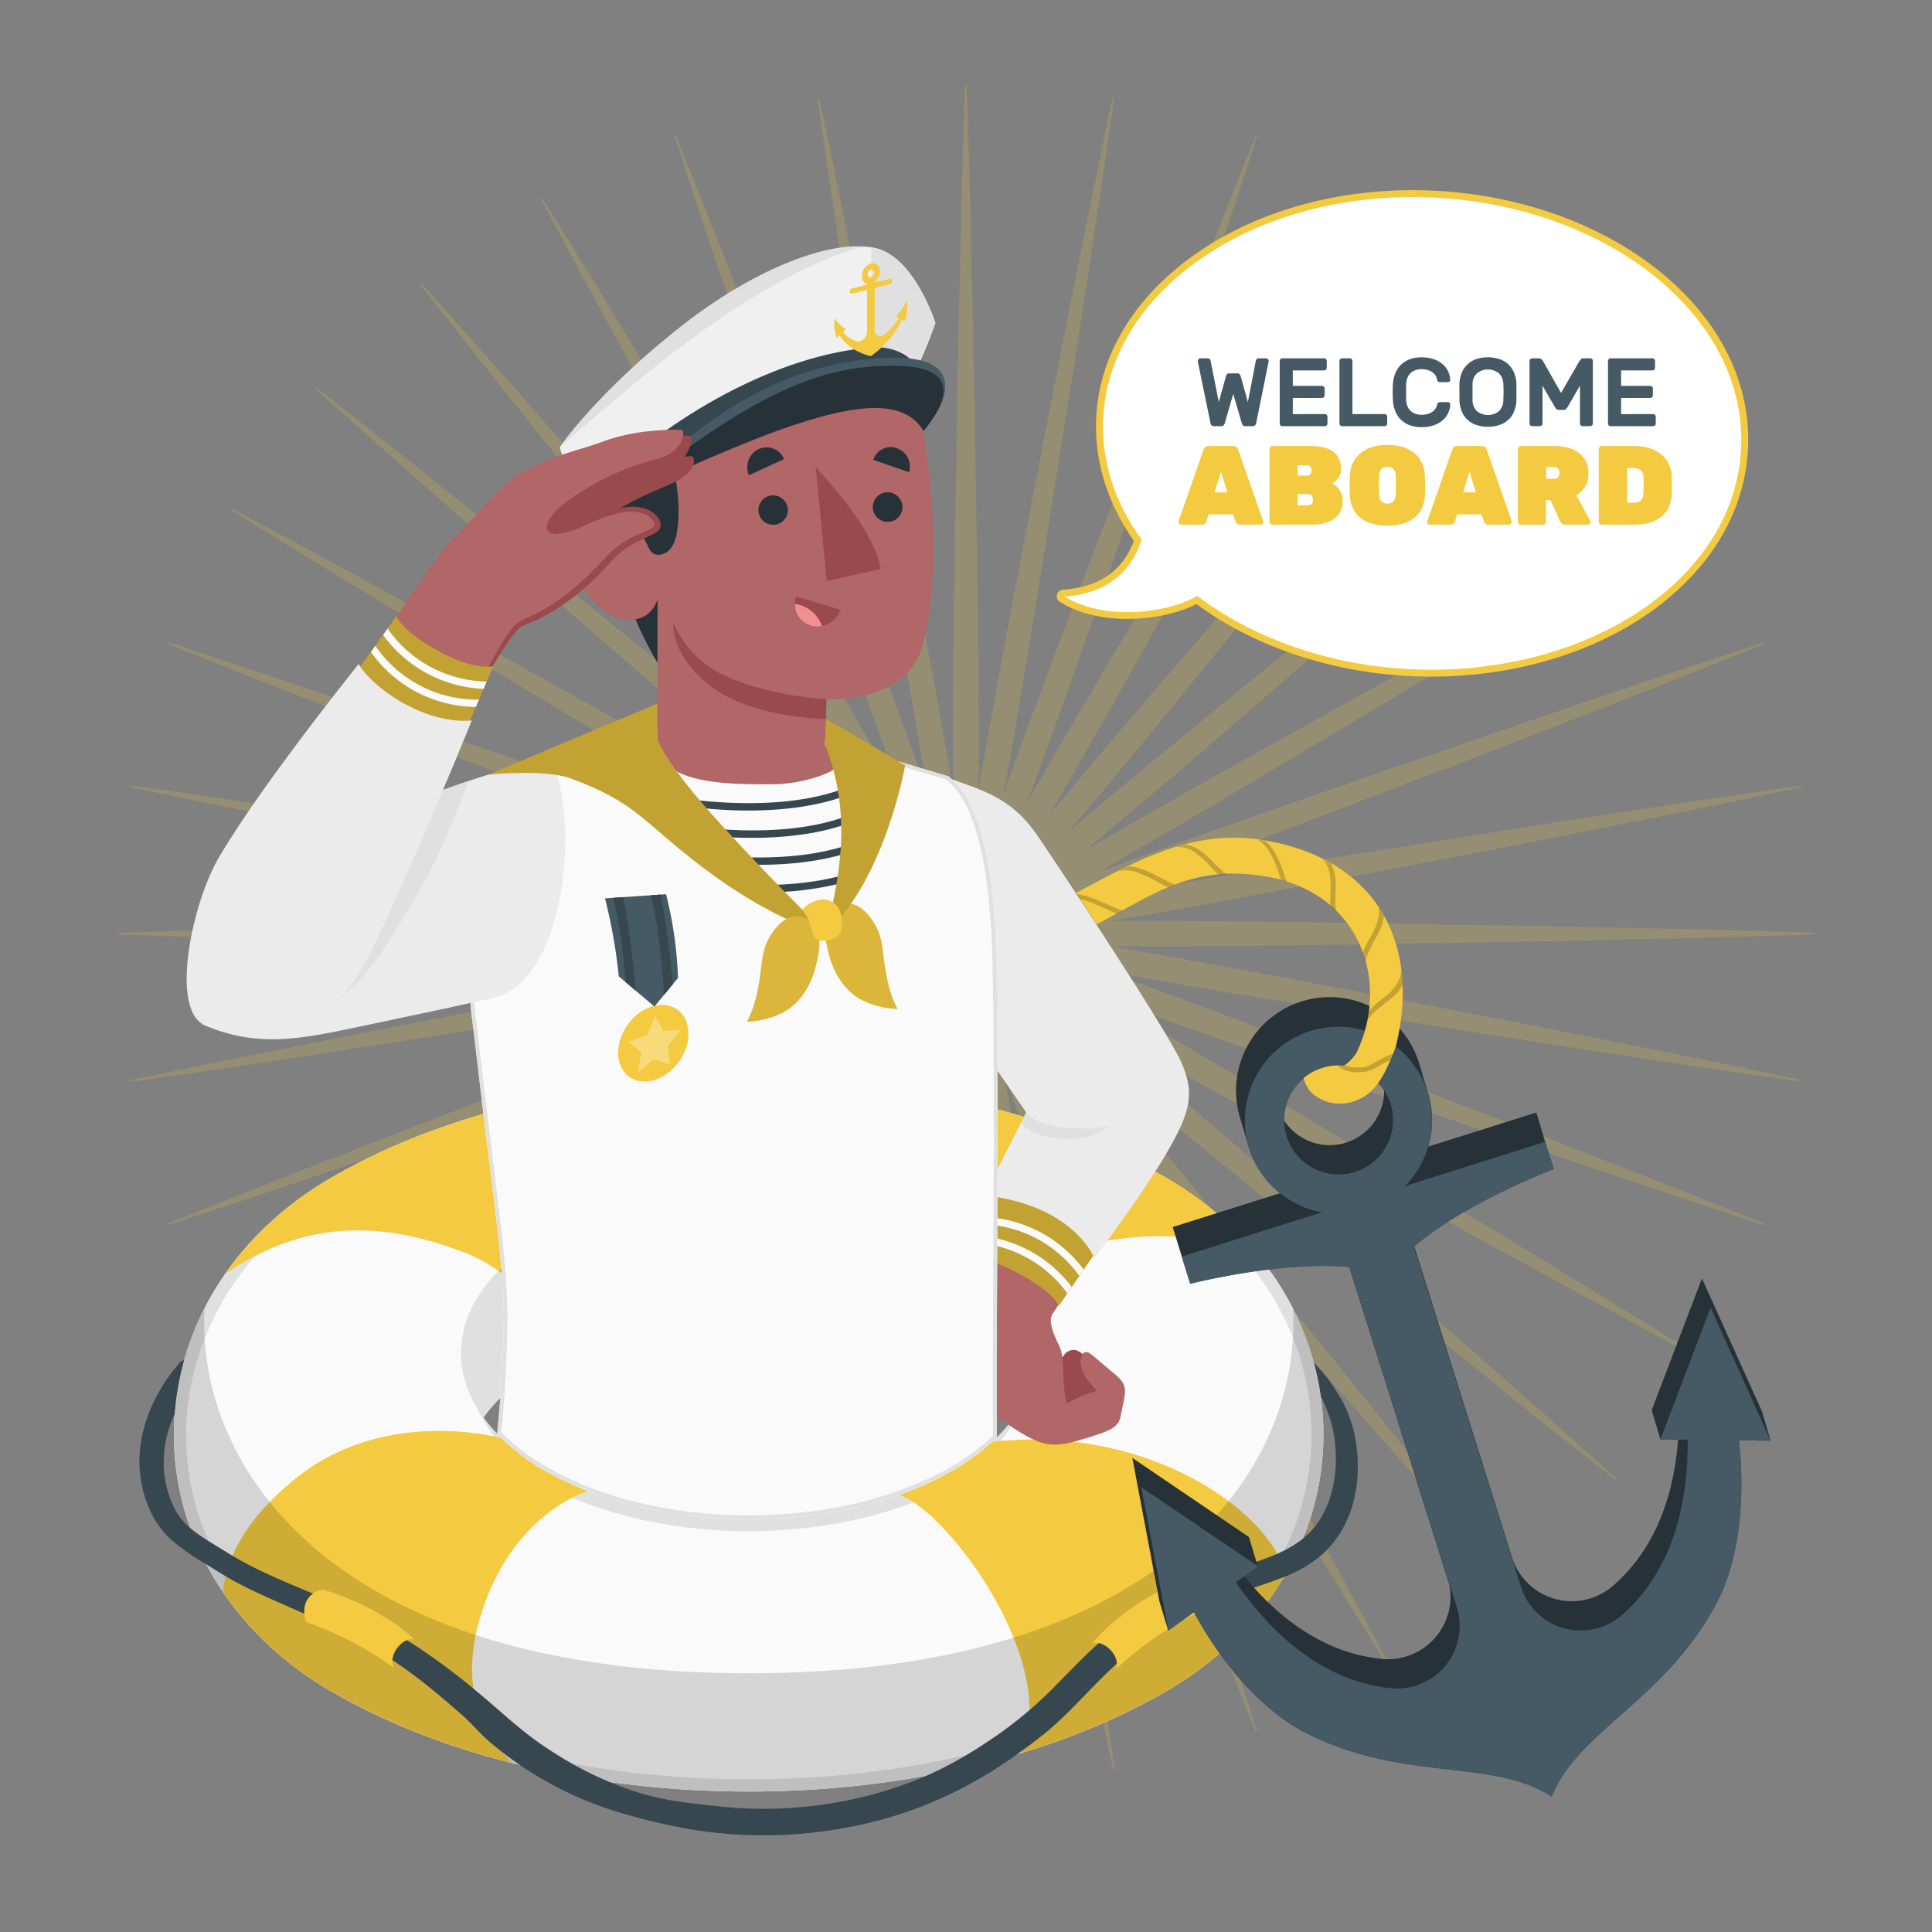 <svg xmlns="http://www.w3.org/2000/svg" viewBox="0 0 500 500"><rect x="0" y="0" width="500" height="500" fill="#808080" stroke="none"/><g id="freepik--Sunburst--inject-35"><path id="freepik--Sparkles--inject-35" d="M359.82,244.29c18.3-.33,36.61-.55,54.91-1l27.46-.64c9.15-.28,18.3-.5,27.45-.84v-.41c-9.15-.34-18.3-.56-27.45-.84L414.73,240c-18.3-.42-36.61-.64-54.91-1s-36.61-.55-54.91-.64c-5.76,0-11.52,0-17.28,0,5.68-1,11.35-2,17-3,18-3.27,36-6.73,54-10.17s36-6.9,53.91-10.49l26.93-5.4c9-1.86,17.94-3.67,26.89-5.59l-.07-.4c-9.07,1.25-18.12,2.62-27.19,3.93l-27.15,4.14c-18.09,2.77-36.16,5.73-54.24,8.58s-36.15,5.82-54.19,8.91c-5.7,1-11.4,2-17.1,3,5.45-2,10.89-3.94,16.33-5.92,17.16-6.34,34.27-12.87,51.38-19.38s34.21-13,51.26-19.69l25.58-10c8.51-3.4,17-6.73,25.51-10.18l-.13-.39c-8.72,2.81-17.4,5.74-26.09,8.6l-26,8.79c-17.34,5.87-34.62,11.92-51.93,17.87s-34.59,12-51.82,18.18q-8.21,3-16.4,6c5.05-2.89,10.09-5.81,15.13-8.71,15.81-9.23,31.52-18.63,47.23-28s31.43-18.79,47.07-28.3L417,146.45c7.78-4.82,15.6-9.59,23.36-14.46l-.21-.35c-8.09,4.28-16.13,8.67-24.19,13l-24.1,13.17c-16.06,8.79-32,17.75-48,26.62s-32,17.82-47.87,26.9c-5,2.91-10.08,5.81-15.11,8.74,4.47-3.72,8.92-7.47,13.38-11.2,14-11.84,27.8-23.82,41.65-35.79s27.69-24,41.44-36l20.62-18.14c6.83-6.1,13.7-12.15,20.5-18.29l-.27-.31c-7.23,5.62-14.38,11.34-21.57,17l-21.44,17.16c-14.29,11.44-28.46,23-42.69,34.55s-28.4,23.11-42.48,34.81q-6.68,5.61-13.36,11.23,5.64-6.66,11.24-13.36c11.7-14.08,23.24-28.28,34.81-42.47s23.1-28.4,34.55-42.69l17.15-21.44c5.67-7.2,11.39-14.35,17-21.58l-.31-.26c-6.15,6.79-12.2,13.66-18.3,20.49L354.6,114.36c-12.09,13.75-24,27.63-36,41.44s-24,27.69-35.79,41.65q-5.61,6.69-11.21,13.39,4.4-7.54,8.75-15.11c9.07-15.9,18-31.89,26.9-47.87s17.82-32,26.62-48L347,75.72c4.33-8.07,8.72-16.1,13-24.2l-.36-.2c-4.87,7.76-9.63,15.57-14.45,23.36L330.91,98.13c-9.52,15.64-18.86,31.38-28.3,47.07s-18.78,31.43-28,47.23q-4.37,7.56-8.71,15.13,3-8.19,6-16.4c6.17-17.23,12.16-34.52,18.18-51.81s12-34.59,17.87-51.93l8.78-26c2.87-8.7,5.79-17.37,8.6-26.09l-.38-.14c-3.45,8.48-6.79,17-10.18,25.51l-10,25.58c-6.66,17.06-13.12,34.18-19.69,51.27s-13,34.21-19.39,51.38q-3,8.16-5.92,16.32c1-5.69,2-11.4,3-17.1,3.09-18,6-36.11,8.9-54.18s5.82-36.15,8.59-54.25l4.13-27.15c1.31-9.06,2.69-18.11,3.94-27.18l-.4-.07c-1.93,9-3.73,17.93-5.6,26.89l-5.4,26.93c-3.58,17.95-7,35.94-10.49,53.9s-6.89,36-10.16,54c-1,5.67-2,11.34-3,17,0-5.76,0-11.51,0-17.27-.09-18.31-.38-36.61-.64-54.91s-.56-36.61-1-54.91L251,49.45c-.28-9.15-.5-18.3-.84-27.45h-.4c-.34,9.15-.56,18.3-.84,27.45l-.65,27.46c-.41,18.3-.64,36.6-1,54.91s-.55,36.6-.64,54.91c0,5.76,0,11.51,0,17.27-1-5.67-2-11.34-3-17-3.27-18-6.73-36-10.17-54s-6.9-36-10.48-53.9l-5.4-26.93c-1.87-9-3.68-17.94-5.6-26.89l-.4.07c1.25,9.07,2.63,18.12,3.94,27.18l4.13,27.15c2.77,18.1,5.73,36.16,8.58,54.25s5.82,36.14,8.91,54.18c1,5.7,2,11.41,3,17.1q-2.94-8.16-5.92-16.32c-6.35-17.17-12.88-34.27-19.39-51.38s-13-34.21-19.69-51.27l-10-25.58c-3.4-8.5-6.73-17-10.18-25.51l-.38.14c2.81,8.72,5.73,17.39,8.6,26.09l8.78,26c5.87,17.34,11.92,34.61,17.87,51.93s12,34.58,18.18,51.81q3,8.21,6,16.4-4.34-7.58-8.71-15.13c-9.23-15.8-18.63-31.51-28-47.23s-18.78-31.43-28.3-47.07L154.81,74.68c-4.82-7.79-9.58-15.6-14.45-23.36l-.36.2c4.28,8.1,8.67,16.13,13,24.2l13.17,24.1c8.8,16.06,17.75,32,26.62,48s17.83,32,26.9,47.87q4.37,7.56,8.75,15.11-5.59-6.71-11.21-13.39c-11.84-14-23.82-27.8-35.79-41.65s-23.95-27.69-36-41.44L127.27,93.74c-6.1-6.83-12.15-13.7-18.3-20.49l-.31.26c5.62,7.23,11.34,14.38,17,21.58l17.16,21.44c11.45,14.29,23,28.45,34.55,42.69s23.11,28.39,34.81,42.47q5.61,6.69,11.23,13.36-6.66-5.64-13.36-11.23C196,192.12,181.77,180.57,167.58,169s-28.4-23.11-42.69-34.55L103.45,117.3c-7.19-5.66-14.34-11.38-21.57-17l-.27.31c6.8,6.14,13.67,12.19,20.5,18.29L122.73,137c13.75,12.09,27.63,24,41.44,36s27.68,23.95,41.65,35.79c4.46,3.73,8.91,7.48,13.38,11.2-5-2.93-10.07-5.83-15.11-8.74-15.89-9.08-31.89-18-47.87-26.9s-32-17.83-48-26.62l-24.1-13.17c-8.06-4.33-16.1-8.72-24.19-13l-.21.35c7.76,4.87,15.58,9.64,23.36,14.46l23.46,14.28c15.64,9.51,31.38,18.86,47.06,28.3S185,207.81,200.8,217c5,2.9,10.08,5.82,15.13,8.71q-8.19-3-16.4-6c-17.23-6.18-34.53-12.17-51.82-18.18s-34.59-12-51.93-17.87l-26-8.79c-8.69-2.86-17.37-5.79-26.09-8.6l-.13.39c8.48,3.45,17,6.78,25.51,10.18l25.58,10c17.05,6.65,34.18,13.12,51.26,19.69s34.21,13,51.38,19.38c5.44,2,10.88,4,16.33,5.92-5.7-1-11.4-2-17.1-3-18-3.09-36.12-6-54.19-8.91s-36.15-5.81-54.25-8.58l-27.14-4.14c-9.07-1.31-18.12-2.68-27.19-3.93l-.07.4c9,1.92,17.93,3.73,26.89,5.59l26.93,5.4c18,3.59,35.94,7,53.91,10.49s36,6.9,54,10.17c5.67,1,11.34,2,17,3-5.76,0-11.52,0-17.28,0-18.3.09-36.61.38-54.91.64s-36.61.55-54.91,1l-27.46.64c-9.15.28-18.3.5-27.45.84v.41c9.15.34,18.3.56,27.45.84l27.46.64c18.3.42,36.61.64,54.91,1s36.61.55,54.91.64c5.76,0,11.52,0,17.28,0-5.68,1-11.35,2-17,3-18,3.26-36,6.72-54,10.16s-36,6.9-53.91,10.49L60.55,274c-9,1.87-17.94,3.67-26.89,5.6l.07.4c9.07-1.26,18.12-2.63,27.19-3.94l27.14-4.14c18.1-2.77,36.17-5.72,54.25-8.58s36.15-5.81,54.19-8.9c5.7-1,11.4-2,17.1-3q-8.17,2.94-16.33,5.92c-17.17,6.34-34.27,12.87-51.38,19.38s-34.21,13-51.26,19.69l-25.58,10c-8.51,3.39-17,6.73-25.51,10.18l.13.38c8.72-2.81,17.4-5.74,26.09-8.6l26-8.79c17.34-5.87,34.62-11.92,51.93-17.87s34.59-12,51.82-18.18c5.47-2,10.94-4,16.4-6q-7.58,4.34-15.13,8.71c-15.81,9.23-31.52,18.63-47.24,28S122.14,313,106.5,322.54L83,336.82c-7.78,4.82-15.6,9.59-23.36,14.46l.21.35C68,347.35,76,343,84.08,338.63l24.1-13.17c16.06-8.79,32-17.75,48-26.61s32-17.83,47.87-26.9q7.56-4.36,15.11-8.75-6.7,5.58-13.38,11.21c-14,11.83-27.8,23.82-41.65,35.78s-27.69,24-41.44,36l-20.62,18.14c-6.83,6.1-13.7,12.15-20.5,18.29l.27.31c7.23-5.62,14.38-11.33,21.57-17l21.44-17.16c14.29-11.44,28.46-23,42.69-34.55s28.4-23.11,42.47-34.8q6.69-5.61,13.36-11.24-5.62,6.66-11.23,13.36c-11.7,14.08-23.24,28.29-34.81,42.48s-23.1,28.39-34.55,42.68l-17.16,21.45c-5.66,7.19-11.38,14.34-17,21.57l.31.26c6.15-6.79,12.2-13.66,18.3-20.49l18.13-20.62c12.09-13.75,24-27.63,36-41.44s23.95-27.69,35.79-41.65q5.61-6.69,11.21-13.39-4.4,7.54-8.75,15.11c-9.07,15.9-18,31.89-26.9,47.88s-17.82,32-26.62,48L153,407.55c-4.33,8.07-8.72,16.1-13,24.2l.36.2c4.87-7.75,9.63-15.57,14.45-23.35l14.28-23.46c9.52-15.64,18.86-31.38,28.3-47.07s18.78-31.43,28-47.23q4.36-7.56,8.71-15.13-3,8.19-6,16.4C222,309.34,216,326.64,209.94,343.93s-12,34.58-17.87,51.93l-8.78,26c-2.87,8.7-5.79,17.38-8.6,26.09l.38.14c3.45-8.48,6.78-17,10.18-25.51l10-25.58c6.66-17.06,13.12-34.18,19.69-51.27s13-34.21,19.39-51.38q3-8.16,5.92-16.32c-1,5.7-2,11.4-3,17.1-3.09,18-6,36.12-8.91,54.19s-5.81,36.14-8.58,54.24l-4.13,27.15c-1.31,9.06-2.69,18.11-3.94,27.18l.4.08c1.92-9,3.73-17.93,5.6-26.9l5.4-26.92c3.58-18,7-35.94,10.48-53.91s6.9-36,10.17-54c1-5.67,2-11.34,3-17,0,5.76,0,11.52,0,17.28.09,18.3.38,36.6.64,54.91s.56,36.6,1,54.91l.65,27.45c.28,9.15.5,18.31.84,27.46h.4c.34-9.15.56-18.31.84-27.46l.65-27.45c.41-18.31.64-36.61,1-54.91s.55-36.61.64-54.91c0-5.76,0-11.52,0-17.28,1,5.67,2,11.34,3,17,3.27,18,6.73,36,10.16,54s6.91,35.95,10.49,53.91l5.4,26.92c1.87,9,3.67,17.94,5.6,26.9l.4-.08c-1.25-9.07-2.63-18.12-3.94-27.18l-4.13-27.15c-2.77-18.1-5.73-36.16-8.59-54.24s-5.81-36.15-8.9-54.19c-1-5.7-2-11.4-3-17.1q2.94,8.18,5.92,16.32c6.35,17.17,12.88,34.27,19.39,51.38S298.1,380,304.76,397l10,25.58c3.39,8.5,6.73,17,10.18,25.51l.38-.14c-2.81-8.71-5.73-17.39-8.6-26.09l-8.78-26c-5.87-17.35-11.92-34.62-17.87-51.93s-12-34.59-18.18-51.82q-3-8.21-6-16.4,4.33,7.57,8.71,15.13c9.23,15.8,18.63,31.51,28,47.23s18.78,31.43,28.3,47.07l14.28,23.46c4.82,7.78,9.58,15.6,14.45,23.35l.36-.2c-4.28-8.1-8.67-16.13-13-24.2l-13.17-24.1c-8.8-16.06-17.75-32-26.62-48s-17.83-32-26.9-47.88q-4.37-7.56-8.75-15.11,5.6,6.72,11.21,13.39c11.83,14,23.82,27.8,35.79,41.65s23.95,27.69,36,41.44l18.13,20.62c6.1,6.83,12.15,13.7,18.3,20.49l.31-.26c-5.62-7.23-11.34-14.38-17-21.57l-17.15-21.45c-11.45-14.29-23-28.45-34.55-42.68s-23.11-28.4-34.81-42.48q-5.61-6.69-11.23-13.36,6.66,5.64,13.35,11.24c14.08,11.69,28.29,23.24,42.48,34.8s28.78,23.11,43.06,34.55L396.55,366c7.19,5.67,14.34,11.38,21.57,17l.27-.31c-6.8-6.14-13.67-12.19-20.5-18.29l-20.62-18.14c-13.75-12.08-27.63-24-41.44-36s-27.68-23.95-41.65-35.78q-6.69-5.61-13.38-11.21,7.54,4.4,15.11,8.75c15.89,9.07,31.89,18,47.87,26.9s32,17.82,48,26.61l24.1,13.17c8.06,4.34,16.1,8.72,24.19,13l.21-.35c-7.76-4.87-15.58-9.64-23.36-14.46L393.5,322.54c-15.64-9.51-31.38-18.86-47.07-28.29s-31.42-18.78-47.23-28q-7.56-4.37-15.13-8.71c5.46,2,10.93,4,16.4,6,17.23,6.18,34.53,12.17,51.82,18.18s34.59,12,51.93,17.87l26,8.79c8.69,2.86,17.37,5.79,26.09,8.6l.13-.38c-8.48-3.45-17-6.79-25.51-10.18l-25.58-10c-17.05-6.65-34.18-13.12-51.26-19.69s-34.22-13-51.38-19.38q-8.16-3-16.33-5.92c5.7,1,11.4,2,17.1,3,18,3.09,36.12,6,54.19,8.9s36.15,5.81,54.24,8.58L439.08,276c9.07,1.31,18.12,2.68,27.19,3.94l.07-.4c-8.95-1.93-17.93-3.73-26.89-5.6l-26.93-5.4c-17.95-3.59-35.94-7-53.91-10.49s-35.95-6.9-54-10.16c-5.67-1-11.34-2-17-3,5.76,0,11.52,0,17.28,0C323.21,244.84,341.52,244.56,359.82,244.29Z" style="fill:#F3CA40;opacity:0.2"></path></g><g id="freepik--life-preserver--inject-35"><g id="freepik--Inflatable--inject-35"><g id="freepik--inflatable--inject-35"><path d="M86,437.87c59.5,34.37,156,34.37,215.48,0,54.7-31.56,54.7-101.61,0-133.23-59.5-34.32-156-34.32-215.48,0C31.34,336.26,31.34,406.31,86,437.87Zm39.09-71c3.6-5,8.91-9.71,16-13.79,29.12-16.76,76.26-16.76,105.38,0,7.05,4.08,12.36,8.75,16,13.79-3.6,5-8.91,9.65-16,13.73-29.12,16.82-76.26,16.82-105.38,0C134,376.5,128.73,371.83,125.13,366.85Z" style="fill:#fafafa"></path><path d="M57.51,405.78c-20-34.63-7-76.94,30.1-98.42,58.54-33.76,153.8-33.76,212.34,0,12.89,7.46,23.3,17.62,30.09,29.39a68.12,68.12,0,0,1,6.79,53c-5.24,18.57-18.34,34.69-36.88,45.39-58.54,33.81-153.8,33.81-212.34,0-12.89-7.45-23.3-17.6-30.1-29.37m190.54-55.45c-29.93-17.22-78.61-17.22-108.53,0-7.3,4.23-16,14.19-16,14.19,3.19,6.34,8.67,14.58,15.94,18.79,29.93,17.28,78.61,17.28,108.54,0,7.27-4.21,15.46-15.28,17.3-21.23C265.35,362.08,255.34,354.56,248.05,350.33Zm-193.27,57C61.62,419.19,72,429.79,86,437.87c59.5,34.37,156,34.37,215.48,0,40.7-23.49,51.12-68.28,31.25-102.7-6.83-11.83-17.25-22.44-31.25-30.53-59.5-34.32-156-34.32-215.48,0C45.34,328.16,34.92,373,54.78,407.35Zm207.65-40.5c-3.6,5-8.9,9.65-16,13.73-29.12,16.81-76.26,16.82-105.38,0-7.05-4.08-12.36-8.75-16-13.73,3.6-5,8.91-9.71,16-13.79,29.12-16.76,76.26-16.76,105.38,0,7.05,4.08,12.36,8.75,16,13.79Z" style="fill:#e0e0e0"></path><path d="M141.09,319.75c29.12-16.76,76.26-16.76,105.38,0,22,12.73,27.37,31.45,16,47.1-3.6-5-8.91-9.71-16-13.79-29.12-16.76-76.26-16.76-105.38,0-7.05,4.08-12.36,8.75-16,13.79C113.72,351.2,119.08,332.48,141.09,319.75Z" style="fill:#e0e0e0"></path><path d="M264.55,453.61a33.27,33.27,0,0,0,1.83-13.08c-1.25-22.22-23-50.07-33.65-53.68l.13-.1a82.69,82.69,0,0,0,13.61-6.17,58.23,58.23,0,0,0,10.18-7.4c40.6-4.73,72.51,18.26,76,34.39-6.84,11.75-17.19,22.27-31.11,30.3A176.56,176.56,0,0,1,264.55,453.61Z" style="fill:#F3CA40"></path><path d="M301.52,304.64a86.61,86.61,0,0,1,25.41,21.89c-22.67-13-52.15-3.64-62.4,1.34-10.43,5.07-22.17,16.57-20.9,23.63l-.19,0a92.33,92.33,0,0,0-19.62-7.31c-2.74-6-5.65-17.18-1-33.61,3.79-13.48,13.45-22.05,20.79-26.85C264.75,287.92,284.63,294.89,301.52,304.64Z" style="fill:#F3CA40"></path><path d="M243.63,351.5l-.19,0a92.33,92.33,0,0,0-19.62-7.31c-2.74-6-5.64-17.17-1-33.59a90.94,90.94,0,0,1,23.68,9.17A54.77,54.77,0,0,1,260,330.44C251,336.17,242.54,345.46,243.63,351.5Z" style="opacity:0.15"></path><path d="M144.15,351.47l-.09,0c-.21-12.56-14.17-23.65-23.9-27.34-17.8-6.74-38.62-10.26-61.76,5.45A85.63,85.63,0,0,1,86,304.64c17.12-9.88,37.3-16.89,58.78-21.08,9,6.69,16.06,17,19.91,30a41.18,41.18,0,0,1-2.54,31.05A90.9,90.9,0,0,0,144.15,351.47Z" style="fill:#F3CA40"></path><path d="M144.06,351.44c-.15-9-7.36-17.22-15-22.53a56.6,56.6,0,0,1,12-9.16,89.58,89.58,0,0,1,22.74-8.91c.3.89.63,1.77.9,2.69a41.18,41.18,0,0,1-2.54,31.05h0a90.9,90.9,0,0,0-18,6.89Z" style="opacity:0.15"></path><path d="M86,437.87a85.29,85.29,0,0,1-28.29-25.82c.64-7,4.38-17.92,19-29.58,23.34-18.67,53.11-10.26,53.11-10.26l.07,0a57.06,57.06,0,0,0,11.21,8.39,80.55,80.55,0,0,0,11.11,5.27v0s-19,5.31-27.41,31c-6.65,20.27.62,32.62,7.85,39.4A182.76,182.76,0,0,1,86,437.87Z" style="fill:#F3CA40"></path></g><path d="M334.63,338.6c2.28,41.64-33.82,94.45-140.85,94.45S50.66,380.25,52.93,338.61C35.65,372.52,46.68,415.16,86,437.87c59.5,34.37,156,34.37,215.48,0C340.88,415.16,351.92,372.52,334.63,338.6Z" style="opacity:0.15"></path><path d="M351.29,382.44c-.53,7.43-3.32,14.45-8.81,19.57a32.53,32.53,0,0,1-10.14,6.09c-3.11,1.27-6.33,2.28-9.39,3.35-7.3,2.54-14.5,5.1-21.09,9.21A94.3,94.3,0,0,0,286.42,433c-5.49,5.29-10.4,11.11-16.38,15.88q-3.36,2.68-6.86,5.16a109.83,109.83,0,0,1-32.84,16.27c-3.49,1-7,1.86-10.58,2.55a116.78,116.78,0,0,1-41.1.56,164.43,164.43,0,0,1-16.8-3.9,92.82,92.82,0,0,1-35.25-18.82c-2.44-2.09-4.39-4.53-6.76-6.63-2.69-2.38-5.43-4.71-8.23-7A126.05,126.05,0,0,0,94,425c-6.89-3.81-14.15-6.89-21.35-10.06-3.62-1.6-7.23-3.21-10.74-5.05-2.89-1.51-5.65-3.24-8.41-5l-1-.6a57.83,57.83,0,0,1-8.27-5.87A23.25,23.25,0,0,1,38.46,390c-5.49-13.08-.89-27,8-37.28a2.19,2.19,0,0,1,1.2-.73,72.31,72.31,0,0,0-2.46,13.92,30.08,30.08,0,0,0-2.74,15.16,27.12,27.12,0,0,0,2.65,9.19,16.1,16.1,0,0,0,4.14,5.2c.47.42,1,.81,1.49,1.19,2.41,1.77,5,3.25,7.56,4.85a94.53,94.53,0,0,0,9.9,5.37c6.76,3.2,13.77,5.8,20.56,8.93a153,153,0,0,1,17.88,9.51,168.31,168.31,0,0,1,16.92,12.56c5.46,4.52,10.47,9.37,16.33,13.43q3.26,2.25,6.68,4.28a89.35,89.35,0,0,0,19.4,8.56c6.69,2,13.44,2.64,20.33,3.38a108.59,108.59,0,0,0,43.33-4.22c2.29-.71,4.57-1.5,6.81-2.36,1.14-.44,2.27-.91,3.38-1.4a101.26,101.26,0,0,0,15.28-8.48,106.13,106.13,0,0,0,16.61-13.34c5.08-5.08,9.91-10.32,15.46-14.93A81.48,81.48,0,0,1,303.92,412c6.74-3.22,14-5.29,21-7.73,4.49-1.55,8.82-3.23,12.37-6.16a20.31,20.31,0,0,0,3.51-3.7c4.25-5.84,5.43-13.66,4.73-20.71a32.55,32.55,0,0,0-2.56-9.85c-.35-.84-.72-1.68-1.12-2.5a71,71,0,0,0-1.76-8.61,41.57,41.57,0,0,1,3.58,4.13c1.09,1.49,2.11,3,3.06,4.61C350.51,367.69,351.8,375.25,351.29,382.44Z" style="fill:#37474f"></path><path d="M83.71,411.37c16.2,5.11,23.53,12.95,23.53,12.95-3-.79-7,4.08-5.27,7.33A86.59,86.59,0,0,0,79.23,419.8C77.49,414.48,80.72,411.75,83.71,411.37Z" style="fill:#F3CA40"></path><path d="M304.4,409.57c-15.43,7.1-21.72,15.79-21.72,15.79,2.87-1.16,7.46,3.17,6.14,6.61a86.55,86.55,0,0,1,21.08-14.59C311,411.88,307.42,409.57,304.4,409.57Z" style="fill:#F3CA40"></path></g></g><g id="freepik--Anchor--inject-35"><g id="freepik--anchor--inject-35"><path d="M458.23,372.85,456,365.26l-15.54-34.4-13,34.09,2.28,7.59,4.54,0c-1.47,19.56-9,31.15-17,38a16.23,16.23,0,0,1-26-7.57L366,322.56c13.6-11.57,36.11-20,36.11-20l-2.23-7.05-2.27-7.59-28,8.83a24.08,24.08,0,0,0-.11-14.16c-.37-1.18-1.84-6.2-2.27-7.58A24.21,24.21,0,0,0,321,289.56c.37,1.17,1.84,6.19,2.28,7.58a24,24,0,0,0,8,11.66l-27.78,8.76,4.5,14.65s23.37-6,41.17-4.32l25.92,82.19a16.21,16.21,0,0,1-17.38,19.26c-10.44-1-23.29-6.21-35.73-21.43l3.53-2.53-2.27-7.59-30.19-20.48,7,37.09,2.28,7.59,6.65-4.77c3,5.69,13.57,23.55,29.44,31.48,25.18,12.58,47.88,6.26,63.13,16.25,6.75-16.93,29-24.77,42.38-49.52,8.45-15.59,6.83-36.26,6.06-42.67ZM332.31,289.93a14.08,14.08,0,0,1,25.9-7.71,14.08,14.08,0,0,1-25.9,7.71Z" style="fill:#263238"></path><path d="M458.23,372.85l-15.53-34.4-13,34.09,7.08.07c.12,24.21-8.3,37.88-17.23,45.55a16.22,16.22,0,0,1-25.95-7.57l-27.73-87.95c13.59-11.62,36.2-20.09,36.2-20.09l-2.23-7.05L363.54,307a24.2,24.2,0,1,0-21.39,6.75l-36.32,11.45,2.23,7.06s23.37-6,41.17-4.32L377,415.84a16.22,16.22,0,0,1-16.91,21.09c-11.71-1.17-26.45-7.53-40.24-27.42l5.76-4.13L295.38,384.9l7,37.09,6.65-4.77c3,5.69,13.57,23.55,29.44,31.48,25.18,12.58,47.88,6.26,63.13,16.25,6.75-16.93,29-24.77,42.38-49.52,8.45-15.59,6.83-36.26,6.06-42.67ZM342.16,276.43A14.09,14.09,0,1,1,333,294.1,14.09,14.09,0,0,1,342.16,276.43Z" style="fill:#455a64"></path><path d="M361.26,270.75A55.31,55.31,0,0,1,359.1,276a27.05,27.05,0,0,1-2.39,4.23,12.93,12.93,0,0,1-2.9,3.05,12.12,12.12,0,0,1-8.68,2.24,11.13,11.13,0,0,1-5.81-2.81,10.13,10.13,0,0,1-1.82-3.18,1.81,1.81,0,0,1-.09-.55,14.15,14.15,0,0,1,9.8-3.23.79.79,0,0,0,.61,0l.18-.07a12.39,12.39,0,0,0,3-3.11c8.79-18,1.46-41.5-23.33-45.72-19.24-3.28-29.41,4.82-43.85,12.38-1.83-2.81-3.64-5.56-5.34-8.15,15.83-8.37,30.24-16.75,48.78-13.62C357.13,222.6,367.6,245,361.26,270.75Z" style="fill:#F3CA40"></path><g style="opacity:0.2"><path d="M331.37,223.67a17,17,0,0,0-2.87-5,10.15,10.15,0,0,0-1.14-1.13l-.12,0c-.57-.09-1.13-.18-1.69-.25a9.93,9.93,0,0,1,2.78,2.81,25,25,0,0,1,2.56,5.67c.23.68.47,1.37.71,2.05.49.13,1,.28,1.45.43C332.45,226.74,332,225.19,331.37,223.67Z"></path><path d="M344.34,230.55c0,1.28-.13,2.56-.07,3.84.52.45,1,.9,1.51,1.38,0-.27-.09-.53-.11-.8-.16-1.82,0-3.65,0-5.47a12.65,12.65,0,0,0-1.18-6c-.71-.4-1.43-.79-2.18-1.17C344.38,224.4,344.45,227.79,344.34,230.55Z"></path><path d="M293.25,224.3a11.42,11.42,0,0,0-1.29-.11l-2.43,1.2.6-.07a8.61,8.61,0,0,1,3.39.19,32.11,32.11,0,0,1,6.1,2.75c.91.46,1.83,1,2.75,1.43.57-.24,1.14-.47,1.72-.68-1.78-.87-3.54-1.77-5.32-2.64A20,20,0,0,0,293.25,224.3Z"></path><path d="M358.89,274.81c.3-.13.6-.25.91-.36.24-.56.48-1.12.7-1.69-.26.08-.53.17-.79.27a29.84,29.84,0,0,0-4.37,2.21,7.47,7.47,0,0,1-2.2.93,9.36,9.36,0,0,1-2.59.05,8.21,8.21,0,0,1-2.5-.48l-.05,0-.18.07a.79.79,0,0,1-.61,0h-1a5.17,5.17,0,0,0,2.51,1.33,10.89,10.89,0,0,0,5.35.07C355.82,276.67,357.28,275.53,358.89,274.81Z"></path><path d="M290.52,235.67c-4-1.36-7.77-3.75-11.94-4.32l.87,1.34a16,16,0,0,1,2.06.55c2.6.9,5,2.22,7.6,3.21Z"></path><path d="M361.89,253.94a12.13,12.13,0,0,1-4.22,4.58,25.17,25.17,0,0,0-3.4,3.12c-.1.81-.23,1.62-.39,2.42a23.66,23.66,0,0,1,2-2.27c1.47-1.47,3.23-2.54,4.79-3.91a10.58,10.58,0,0,0,2.34-3c-.05-1.29-.16-2.55-.31-3.8,0,0,0,0,0,0A9.48,9.48,0,0,1,361.89,253.94Z"></path><path d="M353.43,249a9.83,9.83,0,0,1,.48-1.94,37.11,37.11,0,0,1,2.38-4.71,14.53,14.53,0,0,0,1.77-4.65c0-.24.06-.49.08-.74-.43-.77-.88-1.52-1.37-2.25a6.35,6.35,0,0,1,.13,1.17,9,9,0,0,1-.35,2.48,22.55,22.55,0,0,1-2.24,4.8,25.8,25.8,0,0,0-1.66,3.38C353,247.34,353.2,248.16,353.43,249Z"></path><path d="M313.65,222.81a17.71,17.71,0,0,0-4.25-3.41,9.66,9.66,0,0,0-2.5-.88c-.81.21-1.62.43-2.43.67a8.16,8.16,0,0,1,2.39.26,9.07,9.07,0,0,1,2.73,1.36,27.41,27.41,0,0,1,3.94,3.75c.59.62,1.2,1.24,1.85,1.81.64-.06,1.29-.1,1.95-.13A37.26,37.26,0,0,1,313.65,222.81Z"></path></g></g></g><g id="freepik--Character--inject-35"><g id="freepik--character--inject-35"><g id="freepik--Top--inject-35"><path d="M278.34,349.4a3.06,3.06,0,0,0-3.24,1.76c-.49-.31-.8-.91-1.37-1s-1.3.47-1.68,1.07a13.06,13.06,0,0,0,1.11,15.31,2.19,2.19,0,0,0,.79.63,2.23,2.23,0,0,0,1.15.07,25.91,25.91,0,0,0,6-1.42c1.93-.71,4-1.86,4.55-3.84a7.68,7.68,0,0,0-.52-4.39,11.55,11.55,0,0,0-2.87-5.07C281.28,351.53,279.67,349.63,278.34,349.4Z" style="fill:#9a4a4d"></path><path d="M293.85,307.6c14.18-20.28,13.85-24.31,8.25-34.92-3.06-5.79-15.52-25.47-29.05-46.38-8.36-12.93-15.19-17-25.55-18.54V259l18.86,28.56s-15.65,32.61-18.46,41.77c-4.05,13.17-.82,29.64,10,37.25s13.38,8.48,21.43,6.14,10.12-3.31,10.66-6.09c1.36-7,2.38-7.92-2.1-11.54-2.55-2.06-4.73-4.13-6.11-5a1.21,1.21,0,0,0-1.72.52c-2,4.05,3.89,9.31,3.89,9.31a32.73,32.73,0,0,0-7.86,3.3c-1.66-7.11-.29-11.33-2-15-1.1-2.32-3.08-6.21-1.62-8.32C275.57,335.41,285,320.25,293.85,307.6Z" style="fill:#b16668"></path><path d="M255.64,308.37l-7,17.24s4.59-1.62,14.86,3.88C273.14,334.64,274,338,274,338l10.29-15s-2.3-5.21-11.88-9.34A76.62,76.62,0,0,0,255.64,308.37Z" style="fill:#F3CA40"></path><path d="M255.64,308.37l-7,17.24s4.59-1.62,14.86,3.88C273.14,334.64,274,338,274,338l10.29-15s-2.3-5.21-11.88-9.34A76.62,76.62,0,0,0,255.64,308.37Z" style="opacity:0.2"></path><path d="M279.31,330.19l1.13-1.66a33.77,33.77,0,0,0-26.64-13.6l-.83,0-.77,1.91A31.94,31.94,0,0,1,279.31,330.19Z" style="fill:#fafafa"></path><path d="M251.07,319.66l-.77,1.9a31.86,31.86,0,0,1,25.92,13.15l1.14-1.67A33.8,33.8,0,0,0,251.07,319.66Z" style="fill:#fafafa"></path><path d="M266.36,287.58c5.86,4.59,14.26,4.07,18.26,2.83-6.69,4.34-15.92,2.32-19.43-.5" style="fill:#9a4a4d"></path><path d="M245.25,201.27c9,3.33,16.4,5,23.2,14.93s33.92,51.06,37.25,58.67,2.87,12.23-3.83,23.63-18.65,27.12-18.65,27.12-5.27-13.76-28.51-16.25l10.87-21.45-20.33-29.61Z" style="fill:#ebebeb"></path><path d="M265.58,287.92c3.5,4.53,16.44,4.84,21.69,3.39-6.59,5.46-18.71,4.12-23.09-.64Z" style="fill:#e0e0e0"></path><path d="M130.24,344.29c0-1.26.1-2.33.13-3.05C130.33,342.05,130.29,343.11,130.24,344.29Z" style="fill:#fafafa"></path><path d="M257.6,242c-.74-10.81-1.64-21.92-5.79-32.06a23.51,23.51,0,0,0-6.35-9c-.18,0-31.72-9.55-31.91-9.55s-43.44-2.51-43.53-2.45c-9.27,2.37-18.45,5-27.62,7.72-5.46,3.35-9.62,8.4-12.82,13.86-9.68,16.68-9.66,36.87-7.11,55.44.08.65.16,1.32.24,2,.26,2.29.54,4.67.84,7.12,1.11,9.56,2.37,20.4,3.46,28.5,1.44,12.54,3.24,25.09,3.36,37.72,0-2.91-.13-5.82-.31-8.73.23,3.4.35,6.37.31,8.73-.13,8.13-.45,14.86-.82,20.28.27-4.61.5-12.24.69-17.23-.23,5.43-.63,14.65-.74,17.5-.14,1.46-.67,7.61-.83,9.32h0v.05h.09a56.32,56.32,0,0,0,12.33,9.41c29.12,16.81,76.27,16.81,105.38,0a57.73,57.73,0,0,0,11.18-8.27c.23,0,.35,0,.34-.07C257.72,342,258.79,271.23,257.6,242Z" style="fill:#fafafa"></path><path d="M170.14,189.88c1.52.06,16.61.92,27.72,1.56l15.54.88c1.12.31,12,3.58,20,6,8.54,2.57,10.89,3.27,11.59,3.47a22.84,22.84,0,0,1,5.91,8.51c3.93,9.63,4.91,20.08,5.71,31.72.76,18.8.6,54.56.45,86.11-.08,16.78-.15,32.66-.07,43.44l0,0a56.3,56.3,0,0,1-11,8.13c-13.93,8-32.46,12.47-52.19,12.47s-38.26-4.43-52.19-12.47a55.53,55.53,0,0,1-11.88-9c.1-1.08.26-2.92.41-4.68s.31-3.46.37-4.14v-.05l0-.25h0c.43-6.42.71-13.26.82-20.33,0-2.3-.07-5.18-.31-8.82h0c-.47-7.53-1.37-15-2.25-22.36-.26-2.23-.53-4.45-.79-6.7-1-7.75-2.25-18.13-3.32-27.28l-.14-1.21c-.29-2.45-.58-4.83-.84-7.12l-.24-2c-3.24-23.58-1-41,7-54.79,3.53-6,7.69-10.54,12.37-13.45,8.69-2.56,18-5.25,27.33-7.64m-.1-1h0c-9.27,2.37-18.45,5-27.62,7.72-5.46,3.35-9.62,8.4-12.82,13.86-9.68,16.68-9.66,36.87-7.11,55.44.08.65.16,1.32.24,2,.26,2.29.54,4.67.84,7.12,1.11,9.56,2.37,20.4,3.46,28.5,1.44,12.54,3.24,25.09,3.36,37.72,0-2.91-.14-5.82-.31-8.73.23,3.4.35,6.37.31,8.73-.13,8.13-.45,14.86-.82,20.28.27-4.61.5-12.24.69-17.23-.23,5.43-.63,14.65-.74,17.5-.14,1.46-.67,7.61-.83,9.32h0v.05h.09a56.32,56.32,0,0,0,12.33,9.41c14.56,8.41,33.63,12.61,52.69,12.61s38.13-4.2,52.69-12.61a57.73,57.73,0,0,0,11.18-8.27c.23,0,.35,0,.34-.07-.27-30.22.8-101-.39-130.27-.74-10.81-1.64-21.92-5.79-32.06a23.51,23.51,0,0,0-6.35-9c-.18,0-31.72-9.55-31.91-9.55h0c-.46,0-42.54-2.45-43.51-2.45Z" style="fill:#e0e0e0"></path><path d="M213.77,241.42c-7.2-3.24-34.9-20-41.9-35.58L170.09,191l43.42,1.65C220.83,200.63,222.13,226.3,213.77,241.42Z" style="fill:#fafafa"></path><path d="M219.34,220.72c0-.69.09-1.37.12-2.05-9.13,3.09-21.37,4-35.16,2.63.79.71,1.59,1.42,2.41,2.12,1.51.12,3,.22,4.47.28C202,224.18,211.66,223.17,219.34,220.72Z" style="fill:#37474f"></path><path d="M188.59,209.65c11.78.52,22.19-.73,30.16-3.68-.11-.65-.21-1.29-.34-1.91-11.29,4.3-27.91,5-46.52,1.84.32.7.69,1.4,1.09,2.1A138.46,138.46,0,0,0,188.59,209.65Z" style="fill:#37474f"></path><path d="M219.46,213.12c0-.66-.05-1.34-.09-2-10.48,4-25.54,4.87-42.52,2.45.59.72,1.22,1.44,1.86,2.16,3.72.48,7.36.81,10.87,1C201.23,217.22,211.53,216,219.46,213.12Z" style="fill:#37474f"></path><path d="M216.82,234.14a76.12,76.12,0,0,1-13,1.7q1.45.91,2.79,1.71a76.26,76.26,0,0,0,9.5-1.34C216.36,235.53,216.6,234.84,216.82,234.14Z" style="fill:#37474f"></path><path d="M196.42,230.92a81.06,81.06,0,0,0,21.89-2.5c.13-.68.24-1.37.35-2.06-6.91,2-15.42,2.93-24.92,2.62C194.64,229.65,195.53,230.29,196.42,230.92Z" style="fill:#37474f"></path><path d="M228.68,127c2.24-1.86,3.95-3.4,5-6.25a20.51,20.51,0,0,0,1-8.38A42.27,42.27,0,0,0,230,96.44a30.48,30.48,0,0,0-30.72-16.65,53.75,53.75,0,0,0-8.83,2c-10,3-20.14,7.09-27.24,14.76a42.74,42.74,0,0,0-5.26,7.13,32.72,32.72,0,0,0-3.12,6.61,30.91,30.91,0,0,0-.65,14.75,57.11,57.11,0,0,0,1.86,7.53c1.55,4.88,2.95,11.42,4.47,16.38a105.82,105.82,0,0,0,4.64,12.9,105.9,105.9,0,0,0,5.05,9.76l2.46-18c6.29-.78,11.41,1,17.31-1.45A111.07,111.07,0,0,0,206,143.89,161.11,161.11,0,0,0,221.4,133C223.87,131.05,226.25,129,228.68,127Z" style="fill:#263238"></path><path d="M187,95c.19,5.41-5.44,17.51-12.88,24.45,1.05,6,2.1,12.21,1.07,18.25a10,10,0,0,1-1.25,3.71,4.45,4.45,0,0,1-3.14,2.15c-1.76.19-2.52-.86-3.11-2.22a45.62,45.62,0,0,0-2.86-5,9.89,9.89,0,0,0-1.64-1.92c-2.77-2.39-10.82-5.13-14.2,3.44-3.51,8.89,4.07,19.68,10.38,21.79,8.85,3,10.81-4.56,10.81-4.56l-.11,36c-.49,10.9,14.28,12.13,30.73,11.85,6.7-.12,15.33-2.84,16.6-5.29,1.38-2.64-3.91-4.91-3.91-4.91l.37-11.69s8.5-.14,12.74-1.91c3.2-1.34,10-3.72,12.26-12.48,4.81-18.84,2.07-43.11.13-54.39-1.78-10.34-10.5-21.19-13.66-22.63.19,2.23-1.41,8-10.78,9.81C202.88,101.65,195.62,98.16,187,95Z" style="fill:#b16668"></path><path d="M213.88,180.94c-10.22-.57-20.58-3.33-26.42-6.15a26.45,26.45,0,0,1-13.17-13.59s-1,8,9.29,16.12c10.92,8.64,30.2,8.75,30.2,8.75Z" style="fill:#9a4a4d"></path><path d="M203.9,131.9a3.81,3.81,0,1,1-4.07-3.7A3.87,3.87,0,0,1,203.9,131.9Z" style="fill:#263238"></path><path d="M202.91,118.81,193.82,123a5.24,5.24,0,0,1,2.56-6.79A4.88,4.88,0,0,1,202.91,118.81Z" style="fill:#263238"></path><path d="M206,154.34l11.53,3.46a6.32,6.32,0,0,1-7.72,4.11A5.87,5.87,0,0,1,206,154.34Z" style="fill:#9a4a4d"></path><path d="M212.72,162a8.65,8.65,0,0,0-7-5.71,5.78,5.78,0,0,0,4.1,5.61A5.87,5.87,0,0,0,212.72,162Z" style="fill:#f28f8f"></path><path d="M235.27,122.2,226,119a4.72,4.72,0,0,1,6.1-3A5,5,0,0,1,235.27,122.2Z" style="fill:#263238"></path><path d="M233.57,131.13a3.84,3.84,0,1,1-4.1-3.73A3.91,3.91,0,0,1,233.57,131.13Z" style="fill:#263238"></path><path d="M213.94,150.39l14-3.17c-1.45-8-8.44-17-16.81-26.34Z" style="fill:#9a4a4d"></path><path d="M225.92,64.09c-12.21-2.29-32.35,6.9-48.63,19.55-22.56,17.51-32.47,32.1-32.47,32.1s13-7.46,38-15.86C203.84,92.85,225.92,64.09,225.92,64.09Z" style="fill:#e0e0e0"></path><path d="M154,126.22s-8.11-5.09-9.13-10.48c0,0,11-9.68,22.31-18.89,14-11.44,35-26.47,53.92-32.38,13.59-4.23,21,19.12,21,19.12a137.74,137.74,0,0,1-7.36,17s-6.9-4.44-28.89,3.15c-11.51,4-23,10.64-31.65,15.66C161.56,126.73,154,126.22,154,126.22Z" style="fill:#f0f0f0"></path><path d="M225.66,99.36c6.56-.31,9,1.24,9,1.24a137.74,137.74,0,0,0,7.36-17s-5.78-18.23-16.51-19.54C225.55,76,225.6,88.17,225.66,99.36Z" style="fill:#e0e0e0"></path><path d="M154,126.22c27.8-25.54,54.22-35,71.59-36.28,7.21-.51,10.88,3.43,11.86,5.12a11.74,11.74,0,0,1-2.72,5.54s-22.2-4.9-78.81,31.61A19.18,19.18,0,0,1,154,126.22Z" style="fill:#37474f"></path><path d="M159.85,129.68c14.78-13.67,34-33.4,64.73-36.73s17,15.18,17,15.18,5.25-9.8-16.73-7S173.6,120.61,159.85,129.68Z" style="fill:#455a64"></path><path d="M159.85,129.68c24-18.74,43.63-33.05,65.45-34.79,23.45-1.87,21.2,7.38,13.72,16.68-5.52-9.4-20.2-6.59-40,.7A419.74,419.74,0,0,0,159.85,129.68Z" style="fill:#263238"></path><path d="M234.76,77.72a14.38,14.38,0,0,1-2.9,4.17l.77.4a15.77,15.77,0,0,1-3.5,4.11,1.58,1.58,0,0,1-2.77-1.24l0-10.7,3.9-.95a.88.88,0,0,0,.62-.72c.06-.45-.22-.75-.59-.66l-3.93,1V73a3.6,3.6,0,0,0,1.34-2.83,1.91,1.91,0,0,0-2.27-2,3.41,3.41,0,0,0-2.36,3.25,2,2,0,0,0,1.33,2.09v.13l-3.9,1a.89.89,0,0,0-.62.72c-.06.45.23.75.59.66l3.93-1,0,10.7c0,1.65-1.52,3.07-2.77,2.6a8,8,0,0,1-3.49-2.41l.77-.78A7.1,7.1,0,0,1,216,82.29a12.7,12.7,0,0,0,.49,5.17l.77-.78c.71,1.28,2.85,4.16,8.08,5.51a24.82,24.82,0,0,0,8.11-9.46l.77.4A15.33,15.33,0,0,0,234.76,77.72Zm-9.35-7.92c.46-.11.84.23.84.77a1.23,1.23,0,0,1-.84,1.17.69.69,0,0,1-.84-.76A1.23,1.23,0,0,1,225.41,69.8Z" style="fill:#F3CA40"></path><path d="M142.51,196.83c-7.62.17-26.53,6.88-41.43,12.66-13.41,5.21-40.35,24.6-48.64,32.56l0,23.05c14.93,6.66,27.13,3.4,43.81-.09,29.1-6.1,31.72-6.88,31.72-6.88C146.74,253.65,150.12,210.58,142.51,196.83Z" style="fill:#ebebeb"></path><path d="M121.4,202.08c-6.7,2.24-13.88,4.91-20.32,7.41a61.68,61.68,0,0,0-5.66,2.6l-20,51c15.23-1.63,22.83-14.91,33.63-33.53C114.23,220.67,118.58,208.92,121.4,202.08Z" style="fill:#e0e0e0"></path><path d="M170.29,113.6c3.73-.68,7.09-1.1,8.56-.69,0,0,.56,2.15-1.7,5.29l1.94-.17c1,.82.59,3.12-1.75,5-3.22,2.59-7.58,3.3-16.24,8.15a37.25,37.25,0,0,0-13,12.55s-5.64,4.46-10.66-.19S140.85,124.58,170.29,113.6Z" style="fill:#9a4a4d"></path><path d="M108.41,151.14c7.51-11.78,13.41-16,18.54-21.92A32.06,32.06,0,0,1,137.59,121c6.08-3.23,13.19-4.77,18.26-6.66,8.24-3.07,16.66-3.18,20.66-3.09.86.9.25,5.93-7,7.68a66.88,66.88,0,0,0-21.89,10.23c-7.18,4.95-7.59,9.35-3.45,9s9.1-4.38,16-6c7.61-1.82,10.86,2.78,9.77,4.37s-7.47,2.66-12.06,7.71-10.72,11.19-19.2,15.37c-1.26.61-4.1,1.58-5.16,2.73-4.35,4.72-11.91,20.37-11.91,20.37L93.89,172Z" style="fill:#b16668"></path><path d="M144.21,138.21a19.29,19.29,0,0,0,5.7-2.19c1.81-.93,3.62-1.92,5.52-2.76a29.29,29.29,0,0,1,6-1.91,10.87,10.87,0,0,1,6.42.63,6.07,6.07,0,0,1,2.63,2.26,3,3,0,0,1,.45,2,2,2,0,0,1-.56,1.09,3.75,3.75,0,0,1-.76.58c-2,1.12-3.79,1.76-5.55,2.76a21.1,21.1,0,0,0-4.77,3.46c-1.34,1.4-2.75,3-4.19,4.48a65.82,65.82,0,0,1-9.55,8,51.72,51.72,0,0,1-5.37,3.2c-1.84,1.05-3.91,1.58-5.49,2.57a4,4,0,0,0-1,.91,13.41,13.41,0,0,0-.94,1.15c-.63.78-1.2,1.62-1.77,2.46-1.14,1.69-2.2,3.43-3.24,5.19-2.14,3.49-4.1,7.09-6.1,10.68,1.62-3.77,3.42-7.46,5.3-11.12,1-1.82,2-3.62,3.05-5.38.54-.88,1.09-1.76,1.71-2.61.3-.43.61-.85,1-1.26a5,5,0,0,1,1.23-1.2c1.86-1.27,3.84-1.81,5.55-2.81a49.4,49.4,0,0,0,5.15-3.17,65.09,65.09,0,0,0,9.19-7.9c1.47-1.44,2.76-2.9,4.28-4.44a23.15,23.15,0,0,1,5.2-3.68c1.83-1,3.88-1.72,5.5-2.63,1.49-.43,0-2.55-1.54-3.28a9.46,9.46,0,0,0-5.62-.75,28.72,28.72,0,0,0-5.8,1.59c-1.91.69-3.77,1.55-5.66,2.37A17.46,17.46,0,0,1,144.21,138.21Z" style="fill:#9a4a4d"></path><path d="M120.32,189.46l7.36-17.08s-4.63,1.52-14.78-4.2c-9.51-5.37-10.25-8.76-10.25-8.76L92,174.24s2.19,5.25,11.67,9.6A76.34,76.34,0,0,0,120.32,189.46Z" style="fill:#F3CA40"></path><path d="M120.32,189.46l7.36-17.08s-4.63,1.52-14.78-4.2c-9.51-5.37-10.25-8.76-10.25-8.76L92,174.24s2.19,5.25,11.67,9.6A76.34,76.34,0,0,0,120.32,189.46Z" style="opacity:0.2"></path><path d="M97.13,167.12,96,168.76a33.75,33.75,0,0,0,26.34,14.18h.83l.81-1.89A31.92,31.92,0,0,1,97.13,167.12Z" style="fill:#fafafa"></path><path d="M125.14,178.28l.81-1.89a31.87,31.87,0,0,1-25.63-13.71l-1.18,1.64A33.81,33.81,0,0,0,125.14,178.28Z" style="fill:#fafafa"></path><path d="M92.82,171.83c3.4,6.06,17,15.74,29.28,14.62,0,0-7.49,18.67-18,42.29C92.27,255.17,91.16,257.32,80,263.2c-7,3.69-21.79,5.05-27.47,1.9-8.42-4.67-2.77-31.58,4.2-43.33C63.38,210.47,76.14,192.8,92.82,171.83Z" style="fill:#ebebeb"></path><path d="M213.77,241.42s-11.32-10.69-27-27.84S170.09,191,170.09,191l0-8.88-43.7,18.35s14.44-1.54,21.38,1c16.89,6.28,18.33,10.94,33.3,22.4C201.36,239.4,213.77,241.42,213.77,241.42Z" style="fill:#F3CA40"></path><path d="M213.77,241.42s-11.32-10.69-27-27.84S170.09,191,170.09,191l0-8.88-43.7,18.35s14.44-1.54,21.38,1c16.89,6.28,18.33,10.94,33.3,22.4C201.36,239.4,213.77,241.42,213.77,241.42Z" style="opacity:0.2"></path><path d="M196.9,250.93a57.52,57.52,0,0,1-1.25,7.27,29.11,29.11,0,0,1-2.35,6.23,22.83,22.83,0,0,0,8.57-2c4.54-2,8-6.85,9.34-12.72.48-2,1.11-4.71.77-6.81-.46-2.81-2.83-5.78-5.92-5.77-3.69,0-6.88,4.6-8,7.74a19.67,19.67,0,0,0-.91,4.36C197.05,249.79,197,250.36,196.9,250.93Z" style="fill:#F3CA40"></path><path d="M196.9,250.93a57.52,57.52,0,0,1-1.25,7.27,29.11,29.11,0,0,1-2.35,6.23,22.83,22.83,0,0,0,8.57-2c4.54-2,8-6.85,9.34-12.72.48-2,1.11-4.71.77-6.81-.46-2.81-2.83-5.78-5.92-5.77-3.69,0-6.88,4.6-8,7.74a19.67,19.67,0,0,0-.91,4.36C197.05,249.79,197,250.36,196.9,250.93Z" style="opacity:0.1"></path><path d="M228.69,247.64a57.83,57.83,0,0,0,1.25,7.27,29,29,0,0,0,2.35,6.23,22.93,22.93,0,0,1-8.58-2c-4.53-2-8-6.86-9.33-12.72-.48-2-1.12-4.72-.77-6.81.46-2.82,2.83-5.78,5.92-5.77,3.69,0,6.88,4.6,8,7.74a20,20,0,0,1,.91,4.36C228.54,246.5,228.61,247.07,228.69,247.64Z" style="fill:#F3CA40"></path><path d="M228.69,247.64a57.83,57.83,0,0,0,1.25,7.27,29,29,0,0,0,2.35,6.23,22.93,22.93,0,0,1-8.58-2c-4.53-2-8-6.86-9.33-12.72-.48-2-1.12-4.72-.77-6.81.46-2.82,2.83-5.78,5.92-5.77,3.69,0,6.88,4.6,8,7.74a20,20,0,0,1,.91,4.36C228.54,246.5,228.61,247.07,228.69,247.64Z" style="opacity:0.1"></path><path d="M213.77,241.42c3.3-13.78,7.07-30-.26-48.79l.27-6.56,20.47,12S229.13,227.37,213.77,241.42Z" style="fill:#F3CA40"></path><path d="M213.77,241.42c3.3-13.78,7.07-30-.26-48.79l.27-6.56,20.47,12S229.13,227.37,213.77,241.42Z" style="opacity:0.2"></path><path d="M217.92,238.45c.12,1.67-.24,3.38-1.72,4.28a6.14,6.14,0,0,1-3.54.72c-2.15-.11-2.41-2.13-2.89-3.9A10.23,10.23,0,0,0,208,236c-.14-.18-.4-.6-.4-.6a10.45,10.45,0,0,1,1.27-1.12,11.15,11.15,0,0,1,2-1.08,5.73,5.73,0,0,1,3.64-.17,4.75,4.75,0,0,1,3.09,3.49A10,10,0,0,1,217.92,238.45Z" style="fill:#F3CA40"></path><path d="M178.17,267.8c-.15,5.35-4.34,10.66-9.37,11.86s-9-2.16-8.83-7.51,4.34-10.66,9.36-11.86S178.32,262.45,178.17,267.8Z" style="fill:#F3CA40"></path><path d="M156.57,232.5l15.81-1.07a103.84,103.84,0,0,1,3.09,21.66l-6.11,7.4-9.22-7.82A137.36,137.36,0,0,0,156.57,232.5Z" style="fill:#455a64"></path><path d="M168.38,231.7c2.2,8.23,3.09,19.37,3.5,25.74l2.27-2.76c-.55-6-1.55-14.86-3.15-23.16Z" style="fill:#37474f"></path><path d="M161.91,254.17l2.64,2.24c-.53-6-1.57-15.46-3.27-24.23l-2.64.18C160.46,239,161.4,247.69,161.91,254.17Z" style="fill:#37474f"></path><polygon points="169.62 262.81 171.59 266.83 176.25 266.43 172.77 270.75 173.43 275.52 169.31 274.18 165.06 277.52 166 272.37 162.7 269.67 167.41 267.82 169.62 262.81" style="fill:#fff;opacity:0.3"></polygon></g></g></g><g id="freepik--speech-bubble--inject-35"><g id="freepik--speech-bubble--inject-35"><path d="M451.48,116.09c-1.68,35.63-42.76,61.44-89.76,57.79-20.36-1.58-38.42-8.48-51.94-18.6-8.11,4.49-24.32,6.28-34.93-.24a.84.84,0,0,1,.37-1.55c8-.44,15.91-4,19.26-13.66-6.78-9.53-10.39-20.36-9.86-31.6,1.55-32.83,37.88-58.85,82.93-58.11C414.69,50.91,453.16,80.46,451.48,116.09Z" style="fill:#fff"></path><path d="M370.44,175.11q-4.37,0-8.78-.34c-19.46-1.51-37.88-8.05-52-18.43-8,4.14-24.33,6.22-35.32-.54a1.73,1.73,0,0,1,.79-3.21c6.4-.35,14.72-2.84,18.31-12.63-6.9-9.84-10.27-20.82-9.75-31.77.76-16.22,9.83-31.26,25.53-42.33s36.42-17,58.31-16.63C395,49.69,420.93,60.08,436.84,77c10.83,11.54,16.2,25,15.54,39.09h0c-.66,14-7.28,27-19.15,37.47C417.68,167.33,394.68,175.11,370.44,175.11Zm-60.59-20.9.46.35c13.87,10.38,32.15,16.92,51.48,18.42,26.91,2.09,53.18-5.66,70.26-20.73,11.49-10.14,17.9-22.66,18.54-36.2S446,89.44,435.53,78.27c-15.58-16.61-41-26.8-68-27.25-21.55-.37-41.84,5.44-57.25,16.3-15.23,10.75-24,25.29-24.77,41-.51,10.69,2.84,21.42,9.69,31l.27.37-.16.44c-3.79,11-12.84,13.82-19.85,14.25,10.66,6.43,26.49,4.22,33.87.12Z" style="fill:#F3CA40"></path></g></g><g id="freepik--Text--inject-35"><path d="M319.16,101.94l-2.16,7.5a1.89,1.89,0,0,1-.31.62.65.65,0,0,1-.56.23h-2a.75.75,0,0,1-.59-.23,1.31,1.31,0,0,1-.28-.62L310,93.61a1.91,1.91,0,0,1,0-.2.69.69,0,0,1,.2-.48.66.66,0,0,1,.48-.2h1.85a.85.85,0,0,1,.48.15.79.79,0,0,1,.3.53l2.11,10.64,1.86-6.7a1.59,1.59,0,0,1,.23-.45.71.71,0,0,1,.64-.28h2.06a.7.7,0,0,1,.64.28,1.43,1.43,0,0,1,.24.45l1.86,6.7L325,93.41a.79.79,0,0,1,.3-.53.87.87,0,0,1,.48-.15h1.86a.68.68,0,0,1,.68.68.88.88,0,0,1,0,.2l-3.21,15.83a1.32,1.32,0,0,1-.29.62.74.74,0,0,1-.59.23h-2a.69.69,0,0,1-.57-.23,2.11,2.11,0,0,1-.31-.62Z" style="fill:#455a64"></path><path d="M342.87,107.16a.68.68,0,0,1,.68.68v1.78a.65.65,0,0,1-.2.47.62.62,0,0,1-.48.2h-11a.62.62,0,0,1-.48-.2.65.65,0,0,1-.2-.47V93.41a.69.69,0,0,1,.2-.48.66.66,0,0,1,.48-.2h10.81a.67.67,0,0,1,.48.2.69.69,0,0,1,.2.48v1.78a.69.69,0,0,1-.2.48.67.67,0,0,1-.48.2h-8.1v4h7.55a.68.68,0,0,1,.68.67v1.79a.68.68,0,0,1-.68.67h-7.55v4.17Z" style="fill:#455a64"></path><path d="M358.33,107.16a.69.69,0,0,1,.48.2.66.66,0,0,1,.2.48v1.78a.68.68,0,0,1-.68.67h-11a.68.68,0,0,1-.68-.67V93.41a.68.68,0,0,1,.68-.68h2a.67.67,0,0,1,.48.2.69.69,0,0,1,.2.48v13.75Z" style="fill:#455a64"></path><path d="M371.93,104.72a.69.69,0,0,1,.26-.48.75.75,0,0,1,.47-.17h2a.75.75,0,0,1,.49.19.59.59,0,0,1,.19.49,6.51,6.51,0,0,1-.52,2.06,5.37,5.37,0,0,1-1.34,1.85,6.87,6.87,0,0,1-2.28,1.36,9.44,9.44,0,0,1-3.34.53,8.49,8.49,0,0,1-3.06-.52,6.47,6.47,0,0,1-2.26-1.43,6.33,6.33,0,0,1-1.44-2.19,9,9,0,0,1-.62-2.79c0-.63-.05-1.34-.05-2.11s0-1.47.05-2.1a8.89,8.89,0,0,1,.62-2.79,6.28,6.28,0,0,1,3.7-3.62,8.28,8.28,0,0,1,3.06-.52,9.44,9.44,0,0,1,3.34.53,7,7,0,0,1,2.28,1.35,5.35,5.35,0,0,1,1.34,1.87,6.65,6.65,0,0,1,.52,2,.59.59,0,0,1-.19.49.74.74,0,0,1-.49.18h-2a.79.79,0,0,1-.48-.16.73.73,0,0,1-.28-.49,2.69,2.69,0,0,0-.35-1,3,3,0,0,0-.75-.85,3.76,3.76,0,0,0-1.2-.61,5.52,5.52,0,0,0-1.71-.24,4.5,4.5,0,0,0-1.71.3,3.6,3.6,0,0,0-1.21.8,3.51,3.51,0,0,0-.76,1.21,5.13,5.13,0,0,0-.31,1.48c0,.63,0,1.33,0,2.1s0,1.48,0,2.11a5.06,5.06,0,0,0,.31,1.49,3.56,3.56,0,0,0,.76,1.2,3.6,3.6,0,0,0,1.21.8,4.5,4.5,0,0,0,1.71.3,5.52,5.52,0,0,0,1.71-.24,4,4,0,0,0,1.21-.61,3,3,0,0,0,.77-.86A2.75,2.75,0,0,0,371.93,104.72Z" style="fill:#455a64"></path><path d="M377.7,99.28a8.86,8.86,0,0,1,.54-2.65,6,6,0,0,1,1.37-2.15A6.35,6.35,0,0,1,381.86,93a9.84,9.84,0,0,1,6.4,0,6.16,6.16,0,0,1,2.26,1.45,6.44,6.44,0,0,1,1.38,2.16,8.51,8.51,0,0,1,.55,2.66c0,.32,0,.67,0,1s0,.79,0,1.2,0,.8,0,1.19,0,.73,0,1a8.86,8.86,0,0,1-.54,2.65,5.94,5.94,0,0,1-1.37,2.16,6.23,6.23,0,0,1-2.27,1.44,8.85,8.85,0,0,1-3.19.53,8.94,8.94,0,0,1-3.22-.53,6.31,6.31,0,0,1-2.25-1.44,5.94,5.94,0,0,1-1.37-2.16,8.86,8.86,0,0,1-.54-2.65c0-.32,0-.67,0-1s0-.78,0-1.19,0-.81,0-1.2S377.68,99.6,377.7,99.28Zm11.36.13a3.91,3.91,0,0,0-1.16-2.8,4.53,4.53,0,0,0-5.65,0,3.91,3.91,0,0,0-1.16,2.8c0,.63,0,1.34,0,2.12s0,1.48,0,2.12a3.86,3.86,0,0,0,1.16,2.78,4.56,4.56,0,0,0,5.65,0,3.86,3.86,0,0,0,1.16-2.78c0-.64.06-1.35.06-2.12S389.1,100,389.06,99.41Z" style="fill:#455a64"></path><path d="M404,101.69l4.77-8.28.34-.4a.92.92,0,0,1,.74-.28h1.71a.68.68,0,0,1,.67.68v16.21a.68.68,0,0,1-.67.67h-2a.68.68,0,0,1-.67-.67V99.81l-3.26,5.64a2.61,2.61,0,0,1-.36.42.8.8,0,0,1-.57.21h-1.31a.84.84,0,0,1-.58-.21,2.51,2.51,0,0,1-.35-.42l-3.26-5.64v9.81a.65.65,0,0,1-.2.47.62.62,0,0,1-.48.2h-2a.61.61,0,0,1-.47-.2.62.62,0,0,1-.21-.47V93.41a.66.66,0,0,1,.21-.48.65.65,0,0,1,.47-.2h1.71a.92.92,0,0,1,.74.28l.34.4Z" style="fill:#455a64"></path><path d="M427.83,107.16a.69.69,0,0,1,.48.2.66.66,0,0,1,.2.48v1.78a.68.68,0,0,1-.68.67h-11a.62.62,0,0,1-.48-.2.61.61,0,0,1-.2-.47V93.41a.65.65,0,0,1,.2-.48.66.66,0,0,1,.48-.2h10.81a.68.68,0,0,1,.68.68v1.78a.68.68,0,0,1-.68.68h-8.1v4h7.55a.68.68,0,0,1,.67.67v1.79a.68.68,0,0,1-.67.67h-7.55v4.17Z" style="fill:#455a64"></path><path d="M319.14,115.43a1.22,1.22,0,0,1,.9.32,1.54,1.54,0,0,1,.41.64l6.47,18.54a.56.56,0,0,1,0,.2.61.61,0,0,1-.19.45.58.58,0,0,1-.45.19h-5.37a1,1,0,0,1-.81-.25,1.22,1.22,0,0,1-.32-.48l-.7-1.92h-6.25l-.69,1.92a1.49,1.49,0,0,1-.32.48,1.09,1.09,0,0,1-.82.25h-5.37a.58.58,0,0,1-.45-.19.61.61,0,0,1-.19-.45.56.56,0,0,1,0-.2l6.48-18.54a1.42,1.42,0,0,1,.4-.64,1.25,1.25,0,0,1,.9-.32Zm-1.51,12-1.66-5.4-1.63,5.4Z" style="fill:#F3CA40"></path><path d="M329.33,135.77a.79.79,0,0,1-.78-.79V116.22a.79.79,0,0,1,.78-.79H339c2.79,0,4.83.51,6.11,1.51a5.47,5.47,0,0,1,1.94,4.59,3.46,3.46,0,0,1-.24,1.3,3.88,3.88,0,0,1-.58,1,5.14,5.14,0,0,1-.75.79,3.65,3.65,0,0,1-.76.5,4.43,4.43,0,0,1,1.06.66,4.57,4.57,0,0,1,.89,1,5.06,5.06,0,0,1,.6,1.21,4.43,4.43,0,0,1,.21,1.38,5.6,5.6,0,0,1-2.1,4.83,10.14,10.14,0,0,1-6.09,1.56Zm10.11-14a1.72,1.72,0,0,0-.27-.91,1,1,0,0,0-.92-.43h-2.44v2.64h2.44a1,1,0,0,0,.92-.42A1.59,1.59,0,0,0,339.44,121.77Zm-3.63,9h2.7a1.15,1.15,0,0,0,1-.46,1.75,1.75,0,0,0,.3-1,1.63,1.63,0,0,0-.33-1,1.19,1.19,0,0,0-1-.45h-2.7Z" style="fill:#F3CA40"></path><path d="M368.76,123.1c0,.83.06,1.7.06,2.59s0,1.73-.06,2.52a8.44,8.44,0,0,1-.82,3.42,6.88,6.88,0,0,1-2,2.45,8.44,8.44,0,0,1-3,1.48,15.34,15.34,0,0,1-7.77,0,8.43,8.43,0,0,1-3-1.48,6.88,6.88,0,0,1-2-2.45,8.44,8.44,0,0,1-.82-3.42q-.06-1.19-.06-2.52c0-.89,0-1.76.06-2.59a8.47,8.47,0,0,1,.82-3.4,7.14,7.14,0,0,1,2-2.5,8.87,8.87,0,0,1,3-1.54,14.77,14.77,0,0,1,7.77,0,8.88,8.88,0,0,1,3,1.54,7.14,7.14,0,0,1,2,2.5A8.47,8.47,0,0,1,368.76,123.1ZM356.9,128a2.64,2.64,0,0,0,.63,1.79,2.36,2.36,0,0,0,3.05,0,2.59,2.59,0,0,0,.62-1.79c.06-1.65.06-3.27,0-4.88a2.6,2.6,0,0,0-.63-1.79,2.13,2.13,0,0,0-1.52-.56,2.1,2.1,0,0,0-1.51.56,2.65,2.65,0,0,0-.64,1.79C356.85,124.77,356.85,126.39,356.9,128Z" style="fill:#F3CA40"></path><path d="M383.46,115.43a1.22,1.22,0,0,1,.9.32,1.54,1.54,0,0,1,.41.64l6.47,18.54a.56.56,0,0,1,0,.2.61.61,0,0,1-.19.45.58.58,0,0,1-.45.19h-5.37a1,1,0,0,1-.81-.25,1.22,1.22,0,0,1-.32-.48l-.7-1.92h-6.25l-.69,1.92a1.49,1.49,0,0,1-.32.48,1.09,1.09,0,0,1-.82.25H370a.58.58,0,0,1-.45-.19.61.61,0,0,1-.19-.45.56.56,0,0,1,0-.2l6.48-18.54a1.42,1.42,0,0,1,.4-.64,1.25,1.25,0,0,1,.9-.32Zm-1.51,12-1.66-5.4-1.63,5.4Z" style="fill:#F3CA40"></path><path d="M411.58,134.81a.71.71,0,0,1,.09.32.65.65,0,0,1-.19.45.61.61,0,0,1-.45.19h-6a1.18,1.18,0,0,1-.87-.29,1.93,1.93,0,0,1-.38-.5l-2.5-5.55h-1.19V135a.75.75,0,0,1-.23.56.76.76,0,0,1-.55.23h-5.7a.79.79,0,0,1-.78-.79V116.22a.79.79,0,0,1,.78-.79h8.6a13.43,13.43,0,0,1,3.75.48,7.78,7.78,0,0,1,2.79,1.4,6.06,6.06,0,0,1,1.74,2.22,6.87,6.87,0,0,1,.61,3,6.39,6.39,0,0,1-.87,3.4,7,7,0,0,1-2.26,2.3Zm-11.45-10.9h2.12a1.16,1.16,0,0,0,1-.45,1.69,1.69,0,0,0,.33-1,2.13,2.13,0,0,0-.3-1.09,1.13,1.13,0,0,0-1-.5h-2.12Z" style="fill:#F3CA40"></path><path d="M423,115.43a13.37,13.37,0,0,1,3.77.52,9.15,9.15,0,0,1,3,1.53,7.35,7.35,0,0,1,2.05,2.5,8.46,8.46,0,0,1,.84,3.44c0,.41,0,.79,0,1.15v2.08c0,.34,0,.71,0,1.1a9.15,9.15,0,0,1-.81,3.57,7.1,7.1,0,0,1-2,2.5,8.31,8.31,0,0,1-3,1.47,14.09,14.09,0,0,1-3.81.48h-8.51a.76.76,0,0,1-.55-.23.75.75,0,0,1-.23-.56V116.22a.75.75,0,0,1,.23-.56.76.76,0,0,1,.55-.23Zm2.32,8a2.24,2.24,0,0,0-.77-1.77,2.67,2.67,0,0,0-1.7-.55h-1.74v9H423a2.41,2.41,0,0,0,1.61-.56,2.45,2.45,0,0,0,.71-1.79c0-.41,0-.79.05-1.15s0-.7,0-1,0-.68,0-1S425.34,123.83,425.32,123.42Z" style="fill:#F3CA40"></path></g></svg>
